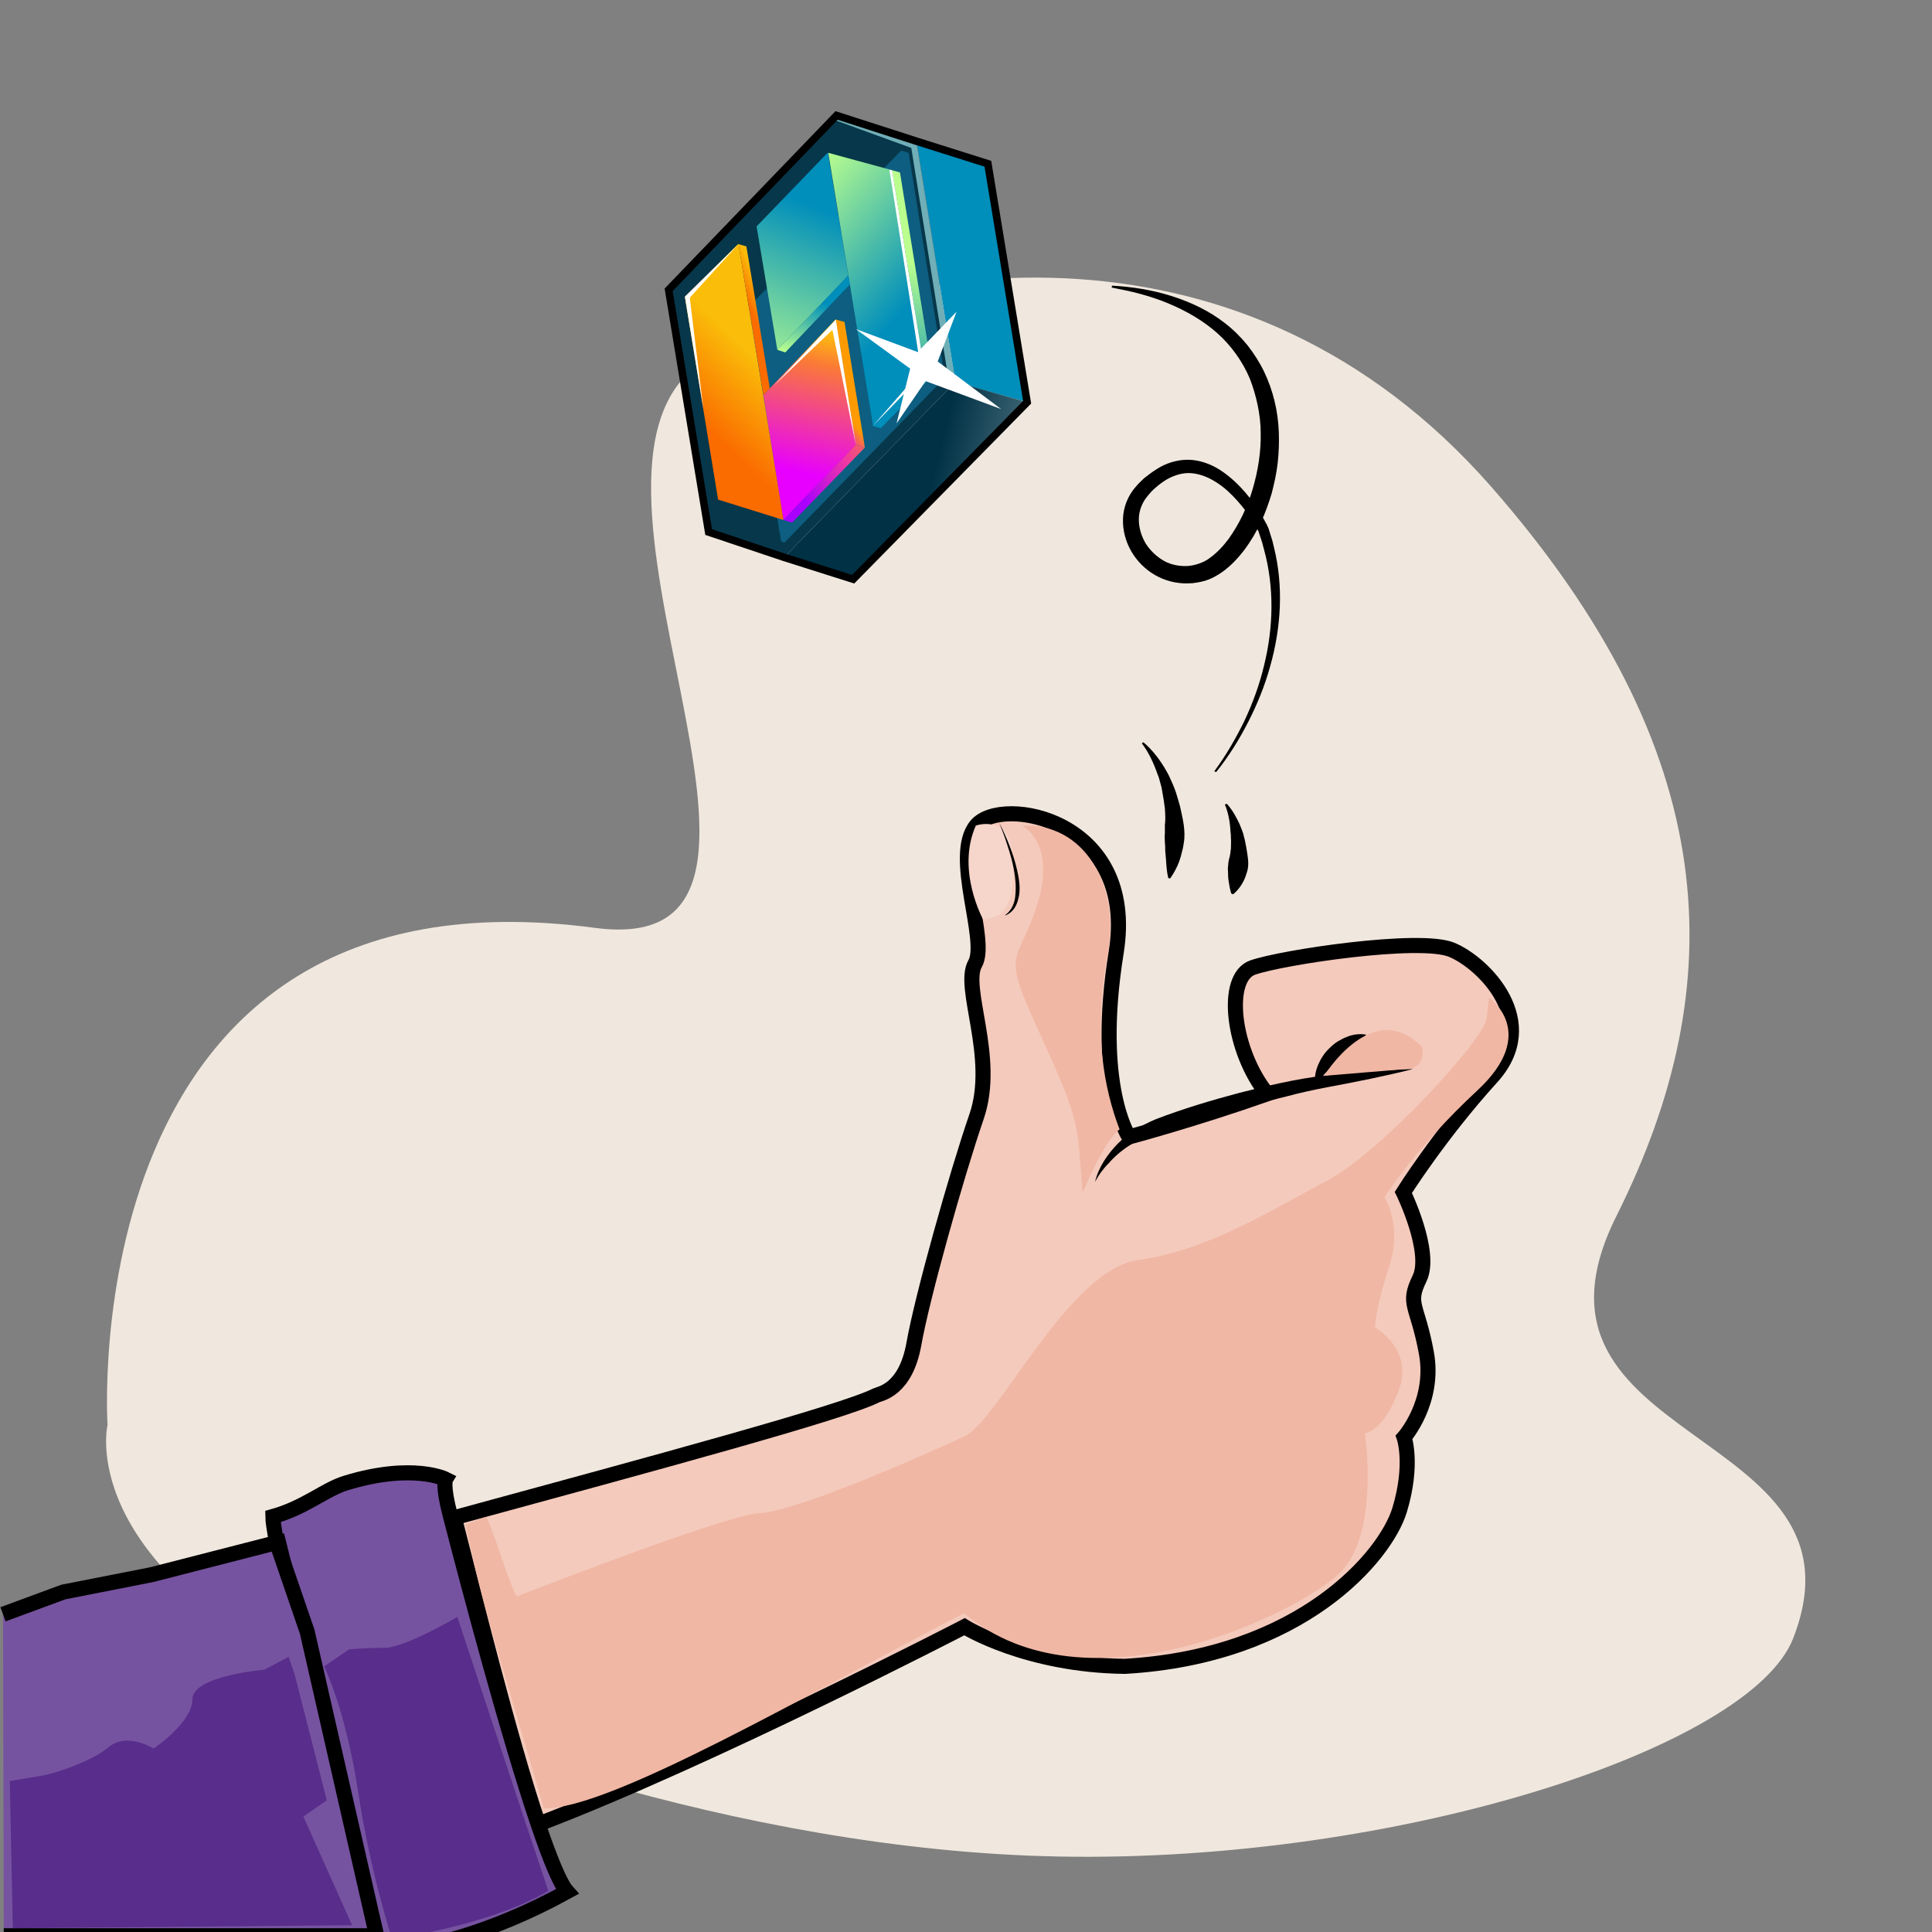 <?xml version="1.0" encoding="utf-8"?>
<!-- Generator: Adobe Illustrator 25.4.1, SVG Export Plug-In . SVG Version: 6.00 Build 0)  -->
<svg version="1.1" xmlns="http://www.w3.org/2000/svg" xmlns:xlink="http://www.w3.org/1999/xlink" x="0px" y="0px"
	 viewBox="0 0 512 512" style="enable-background:new 0 0 512 512;" xml:space="preserve">
<rect x="0" y="0" width="512" height="512" fill="#808080" stroke="none"/>
<style type="text/css">
	.st0{fill:#FFFFFF;stroke:#CCCCCC;stroke-miterlimit:10;}
	.st1{fill:#F0E8DE;}
	.st2{fill:#D6960B;}
	.st3{fill:#D6AC00;}
	.st4{fill:#A64001;}
	.st5{fill:#F2C644;}
	.st6{fill:#E7BA33;}
	.st7{fill:#FEC82E;}
	.st8{fill:#FDE56C;}
	.st9{fill:#A65801;}
	.st10{fill:#FFFFFF;}
	.st11{fill:#FFEBA2;}
	.st12{fill:#EBC656;}
	.st13{fill:#E5B420;}
	.st14{fill:#B86734;}
	.st15{fill:url(#SVGID_1_);}
	.st16{fill:#F4CABC;}
	.st17{fill:#657F8E;}
	.st18{fill:#5B7787;}
	.st19{fill:#F0B7A4;}
	.st20{fill:#F6D5CA;}
	.st21{fill:#526F80;}
	.st22{fill:#D6960B;stroke:#000000;stroke-width:2;stroke-miterlimit:10;}
	.st23{fill:#FEC82E;stroke:#000000;stroke-miterlimit:10;}
	.st24{fill:url(#SVGID_00000057129790456012038650000017193685357714428830_);}
	.st25{fill:#F4CABC;stroke:#000000;stroke-width:4;stroke-miterlimit:10;}
	.st26{fill:#657F8E;stroke:#000000;stroke-width:4;stroke-miterlimit:10;}
	.st27{fill:#5B7787;stroke:#000000;stroke-width:4;stroke-miterlimit:10;}
	.st28{fill:#7653A0;stroke:#000000;stroke-width:4;stroke-miterlimit:10;}
	.st29{fill:#582D8B;}
	.st30{fill:#F4EECE;}
	.st31{fill:#D45300;stroke:#000000;stroke-width:4;stroke-miterlimit:10;}
	.st32{fill:#AE4100;}
	.st33{fill:#CDBC98;stroke:#000000;stroke-width:2;stroke-miterlimit:10;}
	.st34{fill:none;stroke:#000000;stroke-width:0.958;stroke-miterlimit:10;}
	.st35{fill:#CDC296;}
	.st36{fill:#9D8373;}
	.st37{fill:#E9DEBC;}
	.st38{fill:#F5E7BF;stroke:#000000;stroke-miterlimit:10;}
	.st39{fill:#9D8973;}
	.st40{fill:#B5A498;}
	.st41{fill:#A3978A;}
	.st42{fill:#E2D8BB;}
	.st43{fill:#DCCFA9;}
	.st44{fill:url(#SVGID_00000035515853766539601640000008334218419811645845_);}
	.st45{fill:#DED2AF;}
	.st46{fill:#F6F1DE;}
	.st47{fill:#B59E89;}
	.st48{fill:#7D675B;}
	.st49{fill:url(#SVGID_00000090253360886306627290000013030321847594733493_);}
	.st50{fill:#07374A;}
	.st51{opacity:0.3;fill:#1BB8FF;}
	.st52{fill:url(#SVGID_00000075877659800343963350000013378990048802701223_);}
	.st53{fill:url(#SVGID_00000137847987939340235070000009987611398784994968_);}
	.st54{fill:url(#SVGID_00000139992663000407178920000000431855963425202872_);}
	.st55{fill:url(#SVGID_00000073685163522690834340000016228423689937537465_);}
	.st56{fill:url(#SVGID_00000007417580848612186710000010169869957363239337_);}
	.st57{fill:url(#SVGID_00000144326820366336676130000017612983025291706000_);}
	.st58{fill:url(#SVGID_00000089558835488603543760000000993690112817705876_);}
	.st59{fill:url(#SVGID_00000088103099356855104140000010833884544908734395_);}
	.st60{fill:url(#SVGID_00000137846841789355446240000003488982667495389601_);}
	.st61{opacity:0.6;fill:#B5FFFF;}
	.st62{fill:url(#SVGID_00000114073518753564494050000012554526230136916117_);}
	.st63{fill:url(#SVGID_00000088830374555882141310000003294724524515810956_);}
	.st64{fill:none;stroke:#000000;stroke-width:2;stroke-miterlimit:10;}
	.st65{fill:url(#SVGID_00000093147838928116771010000013242393081398320272_);}
	.st66{fill:url(#SVGID_00000032643800460349606530000013668774264954130816_);}
	.st67{fill:url(#SVGID_00000181047373821929566400000011957452900254621368_);}
	.st68{fill:url(#SVGID_00000080208460115481541020000011040815264839492282_);}
	.st69{fill:url(#SVGID_00000143601065159387771460000004589519168134318233_);}
	.st70{fill:url(#SVGID_00000103967146472487854050000016862413220023551924_);}
	.st71{fill:url(#SVGID_00000011026499938057612050000001833324364348743342_);}
	.st72{fill:url(#SVGID_00000056407052669338109420000004180293516409594265_);}
	.st73{fill:url(#SVGID_00000111170550566948662050000015834006465345787011_);}
	.st74{fill:url(#SVGID_00000127003300564715563320000014267908015437595799_);}
	.st75{fill:url(#SVGID_00000075131285865925054540000000461898354378457014_);}
</style>
<g id="safe">
</g>
<g id="Layer_1">
	<path class="st1" d="M28.5,377.6c0,0-9.8-150.2,129.2-131.7c68.7,9.1-18.5-125.5,30.8-151.4S329.5,54.1,395.2,129
		c61.5,70.2,64,131.7,33.2,193.2s68.9,55.4,46.8,112c-11.3,28.9-104.2,59.5-194.5,57.8c-86.8-1.6-170.8-34.6-195.7-46.8
		C19.8,413.3,28.5,377.6,28.5,377.6z"/>
	<g>
		<path d="M321.8,204.4c3.1-4.2,5.7-8.7,8-13.4c2.2-4.7,4-9.6,5.2-14.7c2.5-10.1,2.7-20.7,0-30.6c-0.2-0.6-0.3-1.2-0.5-1.9l-0.6-1.8
			l-0.3-0.9c0-0.2-0.2-0.4-0.3-0.7c-0.3-0.5-0.6-1.1-0.9-1.6c-1.3-2.2-2.8-4.2-4.5-6.1c-1.7-1.9-3.5-3.6-5.6-4.9
			c-2-1.3-4.3-2.2-6.5-2.4c-2.3-0.2-4.5,0.5-6.5,1.6c-1,0.6-2,1.3-2.9,2.1c-0.5,0.4-0.9,0.8-1.3,1.2l-0.6,0.7l-0.5,0.6
			c-1.4,1.7-2.2,3.9-2.2,6.1c0,2.2,0.7,4.4,1.8,6.3c1.2,1.9,2.9,3.5,4.8,4.6c1.9,1.1,4.2,1.5,6.3,1.4c1.1-0.1,2.2-0.3,3.2-0.7
			c0.9-0.3,1.9-0.8,2.8-1.5c1.8-1.3,3.5-3.1,4.9-5c2.8-3.9,5-8.5,6.4-13.3c1.4-4.8,2.2-9.8,2.1-14.7c0-2.5-0.3-5-0.8-7.4
			c-0.5-2.4-1.2-4.8-2.1-7.1c-1.9-4.5-4.9-8.7-8.6-12c-3.7-3.3-8.2-5.9-13-7.9c-2.4-1-4.8-1.8-7.4-2.5c-2.5-0.7-5.1-1.2-7.6-1.7
			l0.1-0.5c5.3,0.3,10.5,1.1,15.6,2.7c5.1,1.6,10.1,3.9,14.4,7.3c2.2,1.7,4.1,3.6,5.9,5.8c1.7,2.2,3.2,4.5,4.4,7
			c2.4,5,3.7,10.5,3.9,16c0.1,2.8,0,5.5-0.3,8.2c-0.3,2.7-0.9,5.4-1.6,8.1c-0.8,2.6-1.7,5.2-2.9,7.7c-1.2,2.5-2.6,4.9-4.3,7.2
			c-1.7,2.2-3.7,4.4-6.2,6.1c-1.2,0.8-2.6,1.6-4.2,2.1c-1.5,0.4-3,0.7-4.5,0.7c-3.1,0.1-6.2-0.7-8.8-2.2c-2.6-1.5-4.8-3.7-6.3-6.3
			c-1.5-2.6-2.3-5.6-2.2-8.6c0.1-3.1,1.3-6.1,3.3-8.4l0.7-0.8l0.7-0.7c0.5-0.5,1-1,1.6-1.4c1.1-0.9,2.3-1.7,3.5-2.4
			c2.5-1.4,5.6-2.2,8.6-1.9c3,0.3,5.7,1.5,8,3.1c2.3,1.6,4.3,3.5,6.1,5.6c1.8,2.1,3.3,4.3,4.6,6.6c0.3,0.6,0.7,1.2,1,1.8
			c0.1,0.3,0.3,0.6,0.5,1.1l0.3,1l0.6,1.9c0.2,0.6,0.3,1.3,0.5,2c2.6,10.4,1.9,21.4-1,31.6c-1.4,5.1-3.4,10-5.8,14.7
			c-2.4,4.7-5.2,9.2-8.5,13.3L321.8,204.4z"/>
	</g>
	<g>
		<path d="M303,196.7c2.5,2.1,4.5,4.8,6.1,7.6c0.2,0.4,0.4,0.7,0.6,1.1l0.5,1.1l0.5,1.1l0.5,1.2c0.6,1.5,1,3.2,1.5,4.8
			c0.7,3.2,1.6,6.6,1,9.9c-0.1,0.4-0.1,0.8-0.2,1.2l-0.3,1.2c-0.2,0.8-0.4,1.6-0.7,2.4c-0.6,1.6-1.4,3.1-2.4,4.5l-0.5-0.1
			c-0.4-1.7-0.5-3.3-0.6-4.9c-0.1-0.8-0.1-1.6-0.2-2.3c0-0.8,0-1.5-0.1-2.3c0-0.8-0.1-1.5,0-2.3c0-0.4,0-0.7,0-1.1l0-1.1
			c0.2-1.5,0.1-3,0-4.5c-0.2-1.5-0.4-3-0.7-4.5l-0.2-1.1l-0.3-1.1l-0.3-1.1c-0.1-0.4-0.2-0.7-0.4-1.1c-1-2.9-2.3-5.8-4.2-8.3
			L303,196.7z"/>
	</g>
	<g>
		<path d="M325.1,213c1.5,1.6,2.5,3.5,3.4,5.4c0.2,0.5,0.4,1,0.6,1.5c0.2,0.5,0.4,1,0.5,1.6c0.3,1,0.5,2.1,0.7,3.2
			c0.3,2.1,0.9,4.4,0.1,6.6c-0.6,2.1-1.7,4.1-3.6,5.7l-0.5-0.2c-0.4-1.2-0.5-2.2-0.7-3.3c-0.2-1-0.1-2-0.2-3c0-0.5,0-0.9,0.1-1.4
			c0-0.5,0.1-0.9,0.2-1.4c0.3-0.9,0.4-1.9,0.5-2.8c0-1,0.1-1.9,0-2.9c0-0.5,0-1-0.1-1.5c0-0.5-0.1-1-0.1-1.5
			c-0.2-1.9-0.6-3.9-1.4-5.8L325.1,213z"/>
	</g>
	<path class="st25" d="M384.7,251.7c-8.5-3.5-45,2-52.7,4.7s-5.3,22.2,3.8,33.5c-20,7-36.6,11.4-36.6,11.4s-9.1-13.5-3.4-48.9
		s-30.5-41.7-37.1-33.6c-6.6,8.1,3.3,30.3-0.3,36.6c-3.6,6.3,5.8,24.8,0.4,40.5c-5.4,15.7-14.4,47.8-16.6,60.2s-9,13.2-10,13.7
		c-8.9,4.5-58.6,17.9-111.8,32.4c5.2,20.2,14.5,58.1,22.3,81.2c45.6-17.4,112.9-52.3,112.9-52.3s16.3,10.2,42.5,10.5
		c46.9-2.7,69.1-29.3,72.8-41.4c3.7-12.2,1.2-19.3,1.2-19.3s8.3-9.4,5.9-22.4s-5.2-12.7-1.8-19.7c3.4-7-4.3-22.8-4.3-22.8
		s9.7-15.4,23.3-30.4C408.8,270.8,393.2,255.2,384.7,251.7z"/>
	<path class="st28" d="M118.1,392c0,0-8.7-4.4-26.4,1c-5.6,1.7-10.8,6.5-19.4,8.9c0,1.2,0.4,3.6,1,6.9l0.5-0.1l26,104.3h-1.1
		c0,0,0,0.1,0,0.1c0.7,2.6,3.2,4.3,5.9,4c7.8-0.9,24.6-4.2,45.7-15.8c-1.9-2.1-4.6-8.8-7.7-17.9c-7.8-23-18.1-61.7-23.3-81.9
		C117.2,393.5,118.1,392,118.1,392z"/>
	<polyline class="st28" points="1,513 98.7,513 99.8,513 81.4,432.4 73.3,408.8 40.2,417.3 16.8,421.9 0.8,427.8 	"/>
	<g>
		<path d="M290.2,313.2c0.9-3.8,3.2-7.2,6-10.1c1.4-1.4,3-2.7,4.7-3.7c1.7-1.1,3.5-2,5.4-2.8c7.3-2.8,14.7-5,22.2-7
			c7.5-1.9,15-3.7,22.8-4.6c1.9-0.2,3.8-0.4,5.8-0.6l5.8-0.5c3.8-0.3,7.7-0.5,11.6-0.6c-7.5,1.9-15.1,3.4-22.6,4.8
			c-3.7,0.7-7.4,1.5-11.1,2.5c-3.7,0.9-7.4,1.8-11.1,2.8c-3.7,1-7.4,2-11.1,3c-3.7,1.1-7.4,2.1-11,3.3c-3.5,1.1-6.8,2.7-9.8,4.9
			c-1.5,1.1-2.9,2.4-4.1,3.8C292.2,309.9,291.1,311.5,290.2,313.2z"/>
	</g>
	<g>
		<path d="M348.5,287.2c-0.2-1.8,0.2-3.6,0.9-5.2c0.7-1.6,1.7-3.1,3-4.3c0.6-0.6,1.3-1.2,2.1-1.7c0.8-0.4,1.5-0.9,2.4-1.2
			c1.6-0.7,3.5-0.9,5.2-0.6c-1.3,1.3-2.5,2.2-3.7,3.3c-0.6,0.5-1.1,1-1.7,1.5c-0.5,0.5-1.1,1-1.6,1.5c-1,1-2.1,2.1-3.2,3.2
			C350.9,284.8,349.8,285.9,348.5,287.2z"/>
	</g>
	<path class="st19" d="M123.4,404.1c0,0,2-0.8,5.3-2.1c0.9-0.4,7.3,21.4,8.4,21c17.3-6.7,56.2-21.5,64.2-22
		c10.5-0.6,44.9-16,54.2-20.3c9.2-4.3,27.7-44.3,46.2-46.8c18.5-2.5,35.7-13.5,49.8-20.9c14.2-7.4,41.8-37.5,42.5-43.1
		c0.6-5.5,0.6-5.5,0.6-5.5s13.5,9.2-3.1,24.6s-24.6,28.3-24.6,28.3s4.9,7.4,1.2,18.5c-3.7,11.1-3.7,16-3.7,16s10.5,5.8,6.2,16.9
		c-4.3,11.1-8.9,11.1-8.9,11.1s4,26.5-6.5,36.9c-10.5,10.5-67.1,38.5-99.7,10.8c-40.6,20.9-94.2,52.3-111.4,51.7
		C133.6,442.4,128.2,427.7,123.4,404.1z"/>
	<path class="st20" d="M258.6,218.8c0,0,9-3.3,9.8,8.2c0.8,11.5-2.1,15.2-4.9,16s-2.9,0.8-2.9,0.8S253.3,230.7,258.6,218.8z"/>
	<path class="st29" d="M121.2,428.5c0,0-13.9,8.2-19.3,8.2c-5.3,0-9.4,0.4-9.4,0.4l-6.6,4.5c0,0,5.7,11.5,9,33.2s9,39,9,39
		s25.4-3.3,41.4-12.7C138,479.4,121.2,428.5,121.2,428.5z"/>
	<path class="st29" d="M70,442.5c0,0-19,1.6-19,7.8s-10.3,13.1-10.3,13.1s-7-4.5-11.9-0.4c-4.9,4.1-14.8,7-16.8,7.4
		c-2.1,0.4-9.4,1.6-9.4,1.6l0.8,39l89.9-0.8l-12.9-28.8l6.2-4.3l-8.5-33.3l-1.6-4.7L70,442.5z"/>
	<g>
		<path d="M264.8,218c2,4,3.7,8.1,4.7,12.4c0.5,2.2,0.9,4.4,0.6,6.7c-0.2,1.1-0.5,2.3-1.1,3.3c-0.6,1-1.5,1.8-2.6,2.2l0-0.1
			c1.8-1.3,2.6-3.4,2.7-5.5c0.2-2.1,0-4.3-0.4-6.5c-0.4-2.2-1-4.3-1.7-6.4C266.4,222.1,265.6,220.1,264.8,218L264.8,218z"/>
	</g>
	<path class="st19" d="M350.9,285.1c0,0,12.9-21.1,26-7.6c0.8,5-3,5.7-3,5.7L350.9,285.1z"/>
	<path class="st19" d="M270.9,218.8c0,0,9,4.5,4.1,20.5c-4.9,16-9.8,11.9-0.8,31.6c9,19.7,11.1,24.6,11.9,34.9
		c0.8,10.3,0.8,10.3,0.8,10.3s5.7-13.9,9.8-16.8c-4.1-10.7-7-25.8-3.3-45.5C297.2,234,286.9,218,270.9,218.8z"/>
	<g>
		<polygon class="st50" points="242.8,37.4 253.2,101.2 207.8,147.7 187.8,141 177.2,76.8 221.7,30.6 		"/>
		<polygon class="st51" points="207,143.5 207.9,143.8 250.4,100.1 240.8,40.5 238.8,39.9 196.9,82.9 		"/>
		
			<linearGradient id="SVGID_1_" gradientUnits="userSpaceOnUse" x1="505.189" y1="203.756" x2="501.124" y2="167.176" gradientTransform="matrix(0.304 -0.953 0.953 0.304 -26.234 504.209)">
			<stop  offset="5.376344e-02" style="stop-color:#9FC762"/>
			<stop  offset="0.586" style="stop-color:#008EBB"/>
		</linearGradient>
		<path class="st15" d="M253.2,101.2l-10.3-63.8l19,6.1l10.4,63.1C272.2,106.6,253,101.2,253.2,101.2z"/>
		
			<linearGradient id="SVGID_00000179609790940547355960000006597088490901418165_" gradientUnits="userSpaceOnUse" x1="443.233" y1="193.851" x2="438.43" y2="117.365" gradientTransform="matrix(0.304 -0.953 0.953 0.304 -26.234 504.209)">
			<stop  offset="0" style="stop-color:#92ACB3"/>
			<stop  offset="0.629" style="stop-color:#003145"/>
		</linearGradient>
		<polygon style="fill:url(#SVGID_00000179609790940547355960000006597088490901418165_);" points="272.2,106.6 253.2,101.2 
			207.8,147.7 226.1,153.5 		"/>
		
			<linearGradient id="SVGID_00000039848087140509985770000005120618726554617769_" gradientUnits="userSpaceOnUse" x1="420.173" y1="112.398" x2="473.38" y2="107.964" gradientTransform="matrix(0.304 -0.953 0.953 0.304 -26.234 504.209)">
			<stop  offset="0.246" style="stop-color:#E700FF"/>
			<stop  offset="0.793" style="stop-color:#FA7A36"/>
			<stop  offset="1" style="stop-color:#FFD100"/>
		</linearGradient>
		<polygon style="fill:url(#SVGID_00000039848087140509985770000005120618726554617769_);" points="226.9,117.9 207.6,137.8 
			202.3,104.7 221.5,84.6 		"/>
		
			<linearGradient id="SVGID_00000165945267479728751010000002865091326698447490_" gradientUnits="userSpaceOnUse" x1="493.158" y1="113.614" x2="424.154" y2="80.36" gradientTransform="matrix(0.304 -0.953 0.953 0.304 -26.234 504.209)">
			<stop  offset="0.531" style="stop-color:#FABD09"/>
			<stop  offset="0.829" style="stop-color:#FA6B00"/>
		</linearGradient>
		<path style="fill:url(#SVGID_00000165945267479728751010000002865091326698447490_);" d="M207.6,137.8c0-0.6-11.9-73.2-11.9-73.2
			l-14.2,14.1l8.8,53.7L207.6,137.8z"/>
		
			<linearGradient id="SVGID_00000151514627380302354970000014964064841175470496_" gradientUnits="userSpaceOnUse" x1="434.933" y1="90.738" x2="523.612" y2="97.112" gradientTransform="matrix(0.304 -0.953 0.953 0.304 -26.234 504.209)">
			<stop  offset="0.204" style="stop-color:#BAFF8E"/>
			<stop  offset="0.752" style="stop-color:#008EBB"/>
			<stop  offset="0.866" style="stop-color:#008EBB"/>
		</linearGradient>
		<polygon style="fill:url(#SVGID_00000151514627380302354970000014964064841175470496_);" points="206,92.7 200.5,60 219.4,40.4 
			224.8,73 		"/>
		
			<linearGradient id="SVGID_00000008113074197990374890000002752619878727945120_" gradientUnits="userSpaceOnUse" x1="507.53" y1="64.973" x2="466.238" y2="159.472" gradientTransform="matrix(0.304 -0.953 0.953 0.304 -26.234 504.209)">
			<stop  offset="0" style="stop-color:#FFFFFF"/>
			<stop  offset="0.21" style="stop-color:#BAFF8E"/>
			<stop  offset="0.629" style="stop-color:#008EBB"/>
		</linearGradient>
		<polygon style="fill:url(#SVGID_00000008113074197990374890000002752619878727945120_);" points="219.5,40.5 231.4,113 245.1,99 
			236.4,45.1 		"/>
		
			<linearGradient id="SVGID_00000122708251820129335080000016769500235154589335_" gradientUnits="userSpaceOnUse" x1="475.674" y1="95.411" x2="467.176" y2="86.173" gradientTransform="matrix(0.304 -0.953 0.953 0.304 -26.234 504.209)">
			<stop  offset="0.423" style="stop-color:#FABD09"/>
			<stop  offset="0.829" style="stop-color:#FA6B00"/>
		</linearGradient>
		<path style="fill:url(#SVGID_00000122708251820129335080000016769500235154589335_);" d="M202.3,104.7l1.7-1.8
			c-3-18.6-6.2-37.6-6.2-37.6l-2.1-0.6C196.8,71.1,202.3,104.7,202.3,104.7z"/>
		
			<linearGradient id="SVGID_00000027601098075108907300000016766389455831717823_" gradientUnits="userSpaceOnUse" x1="462.58" y1="102.802" x2="487.11" y2="102.802" gradientTransform="matrix(0.304 -0.953 0.953 0.304 -26.234 504.209)">
			<stop  offset="0" style="stop-color:#BAFF8E"/>
			<stop  offset="0.629" style="stop-color:#008EBB"/>
			<stop  offset="0.7" style="stop-color:#008EBB"/>
		</linearGradient>
		<polygon style="fill:url(#SVGID_00000027601098075108907300000016766389455831717823_);" points="224.8,73 206,92.7 208.1,93.4 
			225.2,75.4 		"/>
		
			<linearGradient id="SVGID_00000081622601471009195220000009411720446181653125_" gradientUnits="userSpaceOnUse" x1="495.469" y1="123.734" x2="435.795" y2="133.896" gradientTransform="matrix(0.304 -0.953 0.953 0.304 -26.234 504.209)">
			<stop  offset="0" style="stop-color:#BAFF8E"/>
			<stop  offset="0.629" style="stop-color:#008EBB"/>
		</linearGradient>
		<polygon style="fill:url(#SVGID_00000081622601471009195220000009411720446181653125_);" points="245.1,98.7 231.3,112.9 
			233.4,113.5 247.2,99.4 238.5,45.7 236.4,45.1 		"/>
		<polygon class="st61" points="242.8,37.4 253.2,101.2 251.7,102.6 241.5,39.2 220.9,31.7 221.7,30.6 		"/>
		
			<linearGradient id="SVGID_00000169539873838890515070000003333482168286803094_" gradientUnits="userSpaceOnUse" x1="421.084" y1="107.585" x2="447.688" y2="133.727" gradientTransform="matrix(0.304 -0.953 0.953 0.304 -26.234 504.209)">
			<stop  offset="0.246" style="stop-color:#A900FF"/>
			<stop  offset="0.637" style="stop-color:#F037A5"/>
			<stop  offset="0.763" style="stop-color:#F45672"/>
			<stop  offset="0.895" style="stop-color:#FA7A36"/>
			<stop  offset="1" style="stop-color:#FF9B00"/>
		</linearGradient>
		<polygon style="fill:url(#SVGID_00000169539873838890515070000003333482168286803094_);" points="207.6,137.8 209.9,138.5 
			229.2,118.6 226.8,117.9 		"/>
		
			<linearGradient id="SVGID_00000130623897057836137370000005703451272622878370_" gradientUnits="userSpaceOnUse" x1="443.284" y1="107.456" x2="454.369" y2="114.107" gradientTransform="matrix(0.304 -0.953 0.953 0.304 -26.234 504.209)">
			<stop  offset="0.246" style="stop-color:#E700FF"/>
			<stop  offset="0.317" style="stop-color:#E804F9"/>
			<stop  offset="0.411" style="stop-color:#E90EE8"/>
			<stop  offset="0.519" style="stop-color:#EC1FCC"/>
			<stop  offset="0.637" style="stop-color:#F037A5"/>
			<stop  offset="0.763" style="stop-color:#F45672"/>
			<stop  offset="0.895" style="stop-color:#FA7A36"/>
			<stop  offset="1" style="stop-color:#FF9B00"/>
		</linearGradient>
		<polygon style="fill:url(#SVGID_00000130623897057836137370000005703451272622878370_);" points="221.5,84.7 226.8,117.9 
			229.2,118.6 223.8,85.3 		"/>
		<polygon class="st10" points="236.4,45.1 245.1,98.7 231.3,112.9 244.1,98.2 235.7,45 		"/>
		<polygon class="st10" points="265.3,108.4 245.3,101 237.6,112.2 241.2,97.7 226.8,87.2 243.2,93.3 253.5,82.6 248.5,95.8 		"/>
		<polygon class="st10" points="195.7,64.7 181.5,78.6 186.4,108.4 182.8,78.9 		"/>
		<polygon class="st10" points="205,102.3 221.5,84.7 226.8,117.9 220.6,87.4 		"/>
	</g>
	<polygon class="st64" points="272.2,106.6 261.8,43.4 242.8,37.4 221.7,30.6 177.2,76.8 187.8,141 207.8,147.7 226.1,153.5 
		272.2,106.6 	"/>
</g>
</svg>
